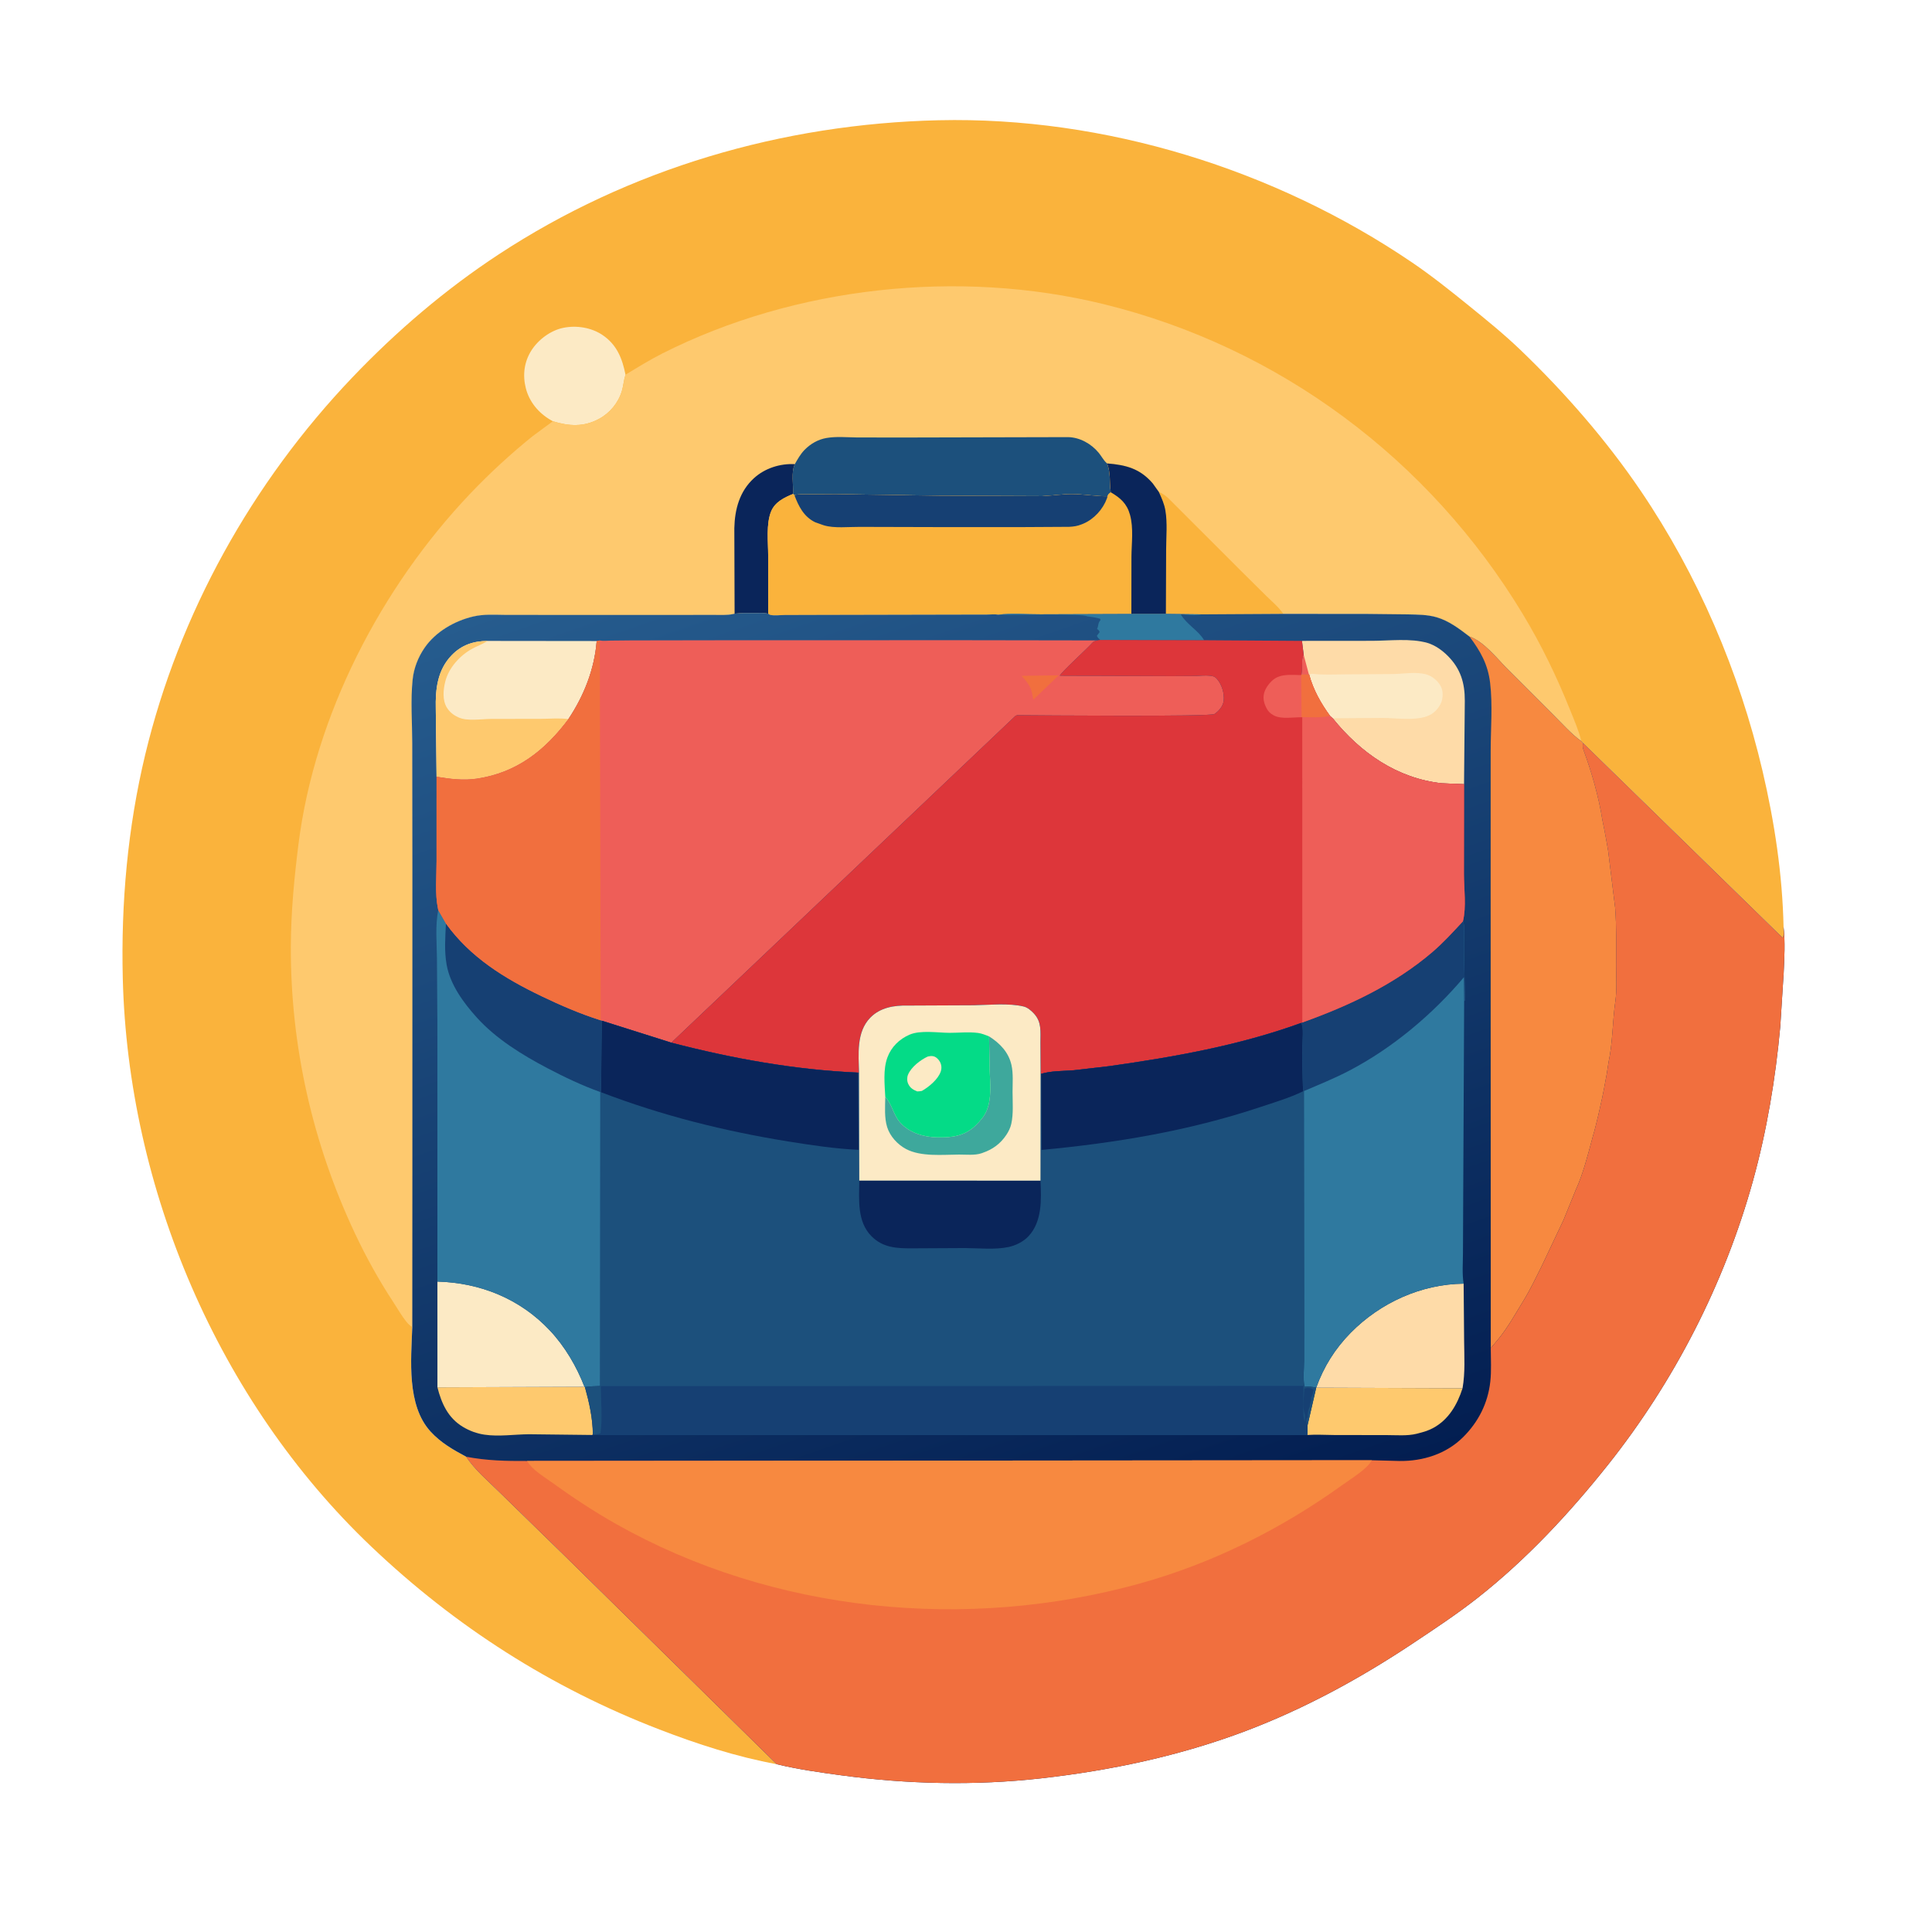 <?xml version="1.0" encoding="utf-8" ?>
<svg xmlns="http://www.w3.org/2000/svg" xmlns:xlink="http://www.w3.org/1999/xlink" width="26" height="26">
	<path fill="#FAB33C" transform="scale(0.025 0.025)" d="M418.108 949.683C396.451 945.68 375.514 938.909 354.989 930.997C296.569 908.476 245.128 875.596 199.771 832.442C117.443 754.11 68.867 639.748 66.088 526.5C65.098 486.149 68.728 445.536 78.16 406.25C96.395 330.292 135.727 259.749 189.554 203.286C213.275 178.403 239.589 155.892 268.342 137.005C338.8 90.725 421.166 66.671 505.238 64.731C594.661 62.668 686.205 91.124 760.024 141.216C770.613 148.402 780.858 156.588 790.801 164.644C800.297 172.339 809.714 179.967 818.539 188.442C842.321 211.28 864.592 236.8 883.122 264.1C914.022 309.626 936.27 361.597 948.798 415.102C955.233 442.583 959.484 470.679 960.095 498.926C959.947 500.566 960.563 503.577 959.616 504.815L852.118 399.94L851.269 399.031C845.769 395.095 840.963 389.597 836.164 384.819L811.175 359.823C805.558 354.158 798.66 345.25 791.006 342.645C785.514 338.473 780.047 334.226 773.314 332.268C768.323 330.817 763.053 330.853 757.895 330.719L735.662 330.474L690.805 330.443L646.902 330.701L627.603 330.48L609.018 330.513L560.132 330.684C552.788 330.711 544.639 330.053 537.389 330.867C535.484 330.524 532.911 330.835 530.948 330.831L515.635 330.846L440.84 331.008L422.432 331.059C420.171 331.059 416.926 331.483 414.75 331.017C414.158 330.891 413.961 330.691 413.527 330.37C411.194 329.793 408.652 330.005 406.26 330.005C402.659 330.004 399.015 329.869 395.438 330.342L394.529 330.554C391.299 331.248 387.441 330.997 384.122 331.003L367.373 331.016L292.089 331.014L271.75 330.99C265.904 330.938 260.43 330.525 254.661 331.881C244.663 334.231 234.507 340.082 228.575 348.679C225.112 353.696 222.769 359.647 222.131 365.721C220.96 376.874 221.883 388.782 221.91 400.018L221.99 466.98L221.98 629.907L221.934 714.383C221.304 731.97 218.828 756.458 231.78 770.615C237.324 776.673 243.813 780.33 250.931 784.161C255.548 791.21 262.742 797.217 268.714 803.136L304.587 838.122L418.108 949.683Z"/>
	<path fill="#FCEAC5" transform="scale(0.025 0.025)" d="M297.619 226.768L296.427 226.091C289.934 222.321 284.92 216.35 283.05 208.98C281.275 201.983 282.113 194.906 285.992 188.742C289.676 182.889 296.327 177.886 303.195 176.475C310.263 175.024 318.256 176.259 324.307 180.321C332.001 185.485 334.972 192.89 336.708 201.712L336.578 202.124C335.741 204.845 335.568 207.697 334.75 210.438C332.821 216.898 328.312 222.331 322.384 225.516C314.147 229.942 306.252 229.424 297.619 226.768Z"/>
	<path fill="#FEC96E" transform="scale(0.025 0.025)" d="M336.708 201.712C343.251 197.738 349.801 193.676 356.639 190.223C428.04 154.177 516.295 144.684 593.943 163.682C688.642 186.851 769.446 247.235 819.75 330.608C829.585 346.907 837.961 364.131 845.034 381.795C847.293 387.436 849.813 393.122 851.269 399.031C845.769 395.095 840.963 389.597 836.164 384.819L811.175 359.823C805.558 354.158 798.66 345.25 791.006 342.645C785.514 338.473 780.047 334.226 773.314 332.268C768.323 330.817 763.053 330.853 757.895 330.719L735.662 330.474L690.805 330.443L646.902 330.701L627.603 330.48L609.018 330.513L560.132 330.684C552.788 330.711 544.639 330.053 537.389 330.867C535.484 330.524 532.911 330.835 530.948 330.831L515.635 330.846L440.84 331.008L422.432 331.059C420.171 331.059 416.926 331.483 414.75 331.017C414.158 330.891 413.961 330.691 413.527 330.37C411.194 329.793 408.652 330.005 406.26 330.005C402.659 330.004 399.015 329.869 395.438 330.342L394.529 330.554C391.299 331.248 387.441 330.997 384.122 331.003L367.373 331.016L292.089 331.014L271.75 330.99C265.904 330.938 260.43 330.525 254.661 331.881C244.663 334.231 234.507 340.082 228.575 348.679C225.112 353.696 222.769 359.647 222.131 365.721C220.96 376.874 221.883 388.782 221.91 400.018L221.99 466.98L221.98 629.907L221.934 714.383C220.597 713.556 219.626 712.591 218.645 711.36C216.068 708.123 213.983 704.373 211.71 700.918C203.995 689.189 197.132 676.796 191.142 664.099C168.289 615.66 156.356 563.081 156.559 509.461C156.63 490.906 158.355 472.78 160.668 454.406C169.413 384.956 205.138 316.186 253.1 265.75C263.466 254.85 275.096 244.127 286.829 234.706L297.619 226.768C306.252 229.424 314.147 229.942 322.384 225.516C328.312 222.331 332.821 216.898 334.75 210.438C335.568 207.697 335.741 204.845 336.578 202.124L336.708 201.712Z"/>
	<path fill="#0A255A" transform="scale(0.025 0.025)" d="M395.438 330.342L395.289 284.304C395.524 274.176 398.095 264.469 405.869 257.392C411.754 252.034 419.955 249.427 427.846 249.858C425.783 254.343 427.134 260.985 426.918 265.894C422.182 267.812 417.198 270.211 415.114 275.25C412.315 282.019 413.513 291.85 413.509 299.114L413.527 330.37C411.194 329.793 408.652 330.005 406.26 330.005C402.659 330.004 399.015 329.869 395.438 330.342Z"/>
	<path fill="#FAB33C" transform="scale(0.025 0.025)" d="M623.805 264.823C625.824 265.619 627.372 266.774 628.953 268.231L667.62 306.888L681.801 320.945C684.903 323.983 688.341 326.822 690.805 330.443L646.902 330.701L627.603 330.48L627.735 295.617C627.775 288.773 628.475 281.531 627.331 274.762C626.733 271.219 625.298 268.053 623.805 264.823Z"/>
	<path fill="#1C507C" transform="scale(0.025 0.025)" d="M427.846 249.858C429.344 247.193 430.948 244.352 433.102 242.16C436.33 238.876 440.37 236.543 444.937 235.765C450.299 234.85 455.866 235.431 461.278 235.483L486.126 235.516L574.771 235.306C581.18 235.347 587.422 238.856 591.448 243.75C592.847 245.451 593.963 247.637 595.563 249.124L595.976 249.464C597.971 254.631 597.157 259.678 597.939 265.01C596.969 265.823 596.559 265.896 596.201 267.15C589.704 267.183 583.331 265.959 576.76 265.981C571.441 266 566.276 266.85 561 267.065L505.68 266.839L449.973 265.99L435.75 266.087C433.046 266.169 430.271 265.883 427.62 266.496L426.918 265.894C427.134 260.985 425.783 254.343 427.846 249.858Z"/>
	<path fill="#FAB33C" transform="scale(0.025 0.025)" d="M595.976 249.464C606.134 250.279 613.703 252.236 620.547 260.259L623.805 264.823C625.298 268.053 626.733 271.219 627.331 274.762C628.475 281.531 627.775 288.773 627.735 295.617L627.603 330.48L609.018 330.513L560.132 330.684C552.788 330.711 544.639 330.053 537.389 330.867C535.484 330.524 532.911 330.835 530.948 330.831L515.635 330.846L440.84 331.008L422.432 331.059C420.171 331.059 416.926 331.483 414.75 331.017C414.158 330.891 413.961 330.691 413.527 330.37L413.509 299.114C413.513 291.85 412.315 282.019 415.114 275.25C417.198 270.211 422.182 267.812 426.918 265.894L427.62 266.496C430.271 265.883 433.046 266.169 435.75 266.087L449.973 265.99L505.68 266.839L561 267.065C566.276 266.85 571.441 266 576.76 265.981C583.331 265.959 589.704 267.183 596.201 267.15C596.559 265.896 596.969 265.823 597.939 265.01C597.157 259.678 597.971 254.631 595.976 249.464Z"/>
	<path fill="#0A255A" transform="scale(0.025 0.025)" d="M595.976 249.464C606.134 250.279 613.703 252.236 620.547 260.259L623.805 264.823C625.298 268.053 626.733 271.219 627.331 274.762C628.475 281.531 627.775 288.773 627.735 295.617L627.603 330.48L609.018 330.513L609.06 299.806C609.111 292.448 610.272 284.285 608.287 277.116C606.621 271.098 603.159 268.041 597.939 265.01C597.157 259.678 597.971 254.631 595.976 249.464Z"/>
	<path fill="#164073" transform="scale(0.025 0.025)" d="M427.62 266.496C430.271 265.883 433.046 266.169 435.75 266.087L449.973 265.99L505.68 266.839L561 267.065C566.276 266.85 571.441 266 576.76 265.981C583.331 265.959 589.704 267.183 596.201 267.15L595.873 268.258C593.752 274.127 588.879 279.5 583.081 281.93L582.28 282.25C579.998 283.176 577.998 283.472 575.546 283.592L551.579 283.729L507.403 283.739L462.752 283.623C456.954 283.571 448.94 284.484 443.488 282.779L442.75 282.533L438.794 281.124C432.721 278.197 429.854 272.505 427.62 266.496Z"/>
	<defs>
		<linearGradient id="gradient_0" gradientUnits="userSpaceOnUse" x1="610.026" y1="838.635" x2="414.033" y2="276.601">
			<stop offset="0" stop-color="#031E51"/>
			<stop offset="1" stop-color="#265C8E"/>
		</linearGradient>
	</defs>
	<path fill="url(#gradient_0)" transform="scale(0.025 0.025)" d="M395.438 330.342C399.015 329.869 402.659 330.004 406.26 330.005C408.652 330.005 411.194 329.793 413.527 330.37C413.961 330.691 414.158 330.891 414.75 331.017C416.926 331.483 420.171 331.059 422.432 331.059L440.84 331.008L515.635 330.846L530.948 330.831C532.911 330.835 535.484 330.524 537.389 330.867C544.639 330.053 552.788 330.711 560.132 330.684L609.018 330.513L627.603 330.48L646.902 330.701L690.805 330.443L735.662 330.474L757.895 330.719C763.053 330.853 768.323 330.817 773.314 332.268C780.047 334.226 785.514 338.473 791.006 342.645C798.66 345.25 805.558 354.158 811.175 359.823L836.164 384.819C840.963 389.597 845.769 395.095 851.269 399.031L852.118 399.94L959.616 504.815C960.563 503.577 959.947 500.566 960.095 498.926C961.021 507.042 960.541 515.692 960.155 523.843L958.329 552.579C955.797 580.368 951.116 608.584 943.658 635.505C928.29 690.98 901.318 743.603 865.465 788.657C844.855 814.557 821.567 839.563 795.5 860.066C784.27 868.899 772.382 876.75 760.496 884.662C732.279 903.443 702.262 919.807 670.524 931.812C635.204 945.172 597.952 953.071 560.497 957.284C524.942 961.283 488.508 960.455 453.068 955.683C441.299 954.099 429.664 952.463 418.108 949.683L304.587 838.122L268.714 803.136C262.742 797.217 255.548 791.21 250.931 784.161C243.813 780.33 237.324 776.673 231.78 770.615C218.828 756.458 221.304 731.97 221.934 714.383L221.98 629.907L221.99 466.98L221.91 400.018C221.883 388.782 220.96 376.874 222.131 365.721C222.769 359.647 225.112 353.696 228.575 348.679C234.507 340.082 244.663 334.231 254.661 331.881C260.43 330.525 265.904 330.938 271.75 330.99L292.089 331.014L367.373 331.016L384.122 331.003C387.441 330.997 391.299 331.248 394.529 330.554L395.438 330.342Z"/>
	<path fill="#2F799F" transform="scale(0.025 0.025)" d="M627.603 330.48L646.902 330.701L646.285 330.839C643.162 331.481 638.821 330.927 635.59 330.671C638.899 336.329 644.962 339.188 648.195 344.642L592.272 344.49C591.456 343.762 590.866 343.272 590.441 342.25L591.954 340.25C591.496 339.279 591.749 339.546 591.015 338.902L590.523 338.5C590.939 337.705 590.824 338.05 591.017 337.209C591.257 336.157 591.355 335.169 592.004 334.271L592.369 333.878L592.25 333.075C589.882 332.422 587.69 332.047 585.25 331.802C583.482 330.108 543.474 331.226 537.389 330.867C544.639 330.053 552.788 330.711 560.132 330.684L609.018 330.513L627.603 330.48Z"/>
	<path fill="#FEC96E" transform="scale(0.025 0.025)" d="M708.516 747.002L787.29 747.302C784.475 756.115 779.73 764.351 771.25 768.815C768.792 770.11 766.181 770.883 763.5 771.561L762.593 771.801C757.511 773.065 751.661 772.514 746.44 772.515L718.386 772.479C713.494 772.458 708.575 772.118 703.693 772.459C703.913 770.772 703.838 769.024 703.842 767.322L708.516 747.002Z"/>
	<path fill="#FEC96E" transform="scale(0.025 0.025)" d="M235.471 746.808L314.626 746.5L314.86 746.651C317.195 755.066 319.051 763.349 319.137 772.11L318.9 772.454L284.756 772.062C276.99 772.113 268.535 773.432 260.793 772.282C256.644 771.667 252.823 770.256 249.235 768.113C241.185 763.304 237.679 755.5 235.471 746.808Z"/>
	<path fill="#FEDBA8" transform="scale(0.025 0.025)" d="M708.516 747.002C712.57 735.687 718.675 725.957 727.133 717.383C743.064 701.232 765.076 691.228 787.874 690.999L788.141 721.839C788.209 730.497 788.783 738.704 787.29 747.302L708.516 747.002Z"/>
	<path fill="#FCEAC5" transform="scale(0.025 0.025)" d="M235.459 689.869C258.622 690.511 280.012 699.174 296.005 716.201C304.129 724.851 310.338 735.483 314.626 746.5L235.471 746.808L235.459 689.869Z"/>
	<path fill="#FCEAC5" transform="scale(0.025 0.025)" d="M262.505 345.008L321.199 345.076C320.053 360.118 314.324 374.602 305.975 387.079C293.289 404.032 278.143 415.92 256.695 419.148C249.423 420.243 242.174 419.305 235.003 418.113L234.584 381.594C234.326 371 235.467 360.619 243.189 352.666C248.559 347.135 254.934 345.058 262.505 345.008Z"/>
	<path fill="#FEC96E" transform="scale(0.025 0.025)" d="M235.003 418.113L234.584 381.594C234.326 371 235.467 360.619 243.189 352.666C248.559 347.135 254.934 345.058 262.505 345.008L262.065 345.28C259.448 346.879 256.585 347.867 253.919 349.362C247.423 353.004 241.521 359.565 239.685 366.9C238.579 371.317 238.054 376.927 240.588 380.977C242.008 383.245 244.089 384.933 246.5 386.018L247.068 386.285C251.621 388.28 259.147 387.053 264.154 386.998L290.978 386.954C295.922 386.944 301.077 386.442 305.975 387.079C293.289 404.032 278.143 415.92 256.695 419.148C249.423 420.243 242.174 419.305 235.003 418.113Z"/>
	<path fill="#FEDBA8" transform="scale(0.025 0.025)" d="M700.854 344.991L738.604 344.959C747.914 344.937 759.487 343.465 768.455 346.106C772.483 347.293 776.295 350.03 779.237 352.955C786.197 359.876 788.541 367.533 788.506 377.25L788.095 422.132L776.126 421.644C751.978 419.025 732.237 405.129 717.385 386.646L715.988 385.383C711.042 378.603 706.998 371.436 704.77 363.316L704.587 363.073C703.221 362.996 702.022 363 700.664 363.158C701.307 359.785 700.38 355.656 701.78 352.514L700.854 344.991Z"/>
	<path fill="#EE5E58" transform="scale(0.025 0.025)" d="M701.78 352.514L704.587 363.073C703.221 362.996 702.022 363 700.664 363.158C701.307 359.785 700.38 355.656 701.78 352.514Z"/>
	<path fill="#FCEAC5" transform="scale(0.025 0.025)" d="M704.77 363.316C705.526 362.904 705.717 362.621 706.593 362.723C712.367 363.392 718.421 363.03 724.234 363.013L750.128 362.838C755.741 362.703 762.343 361.5 767.789 363.044C770.543 363.825 772.889 365.662 774.618 367.916C776.538 370.419 776.885 373.193 776.359 376.25C775.812 379.429 773.287 382.686 770.61 384.371C764.061 388.493 751.866 386.484 744.364 386.465L717.385 386.646L715.988 385.383C711.042 378.603 706.998 371.436 704.77 363.316Z"/>
	<path fill="#2F799F" transform="scale(0.025 0.025)" d="M787.511 495.923C788.417 497.993 788.128 500.225 788.117 502.446L788.068 512.672L788.607 538.429L788.158 538.871L787.664 641.518L787.518 674.363C787.511 679.719 787.004 685.741 787.874 690.999C765.076 691.228 743.064 701.232 727.133 717.383C718.675 725.957 712.57 735.687 708.516 747.002C706.446 746.477 704.252 746.424 702.128 746.259C701.429 742.033 701.954 736.963 701.956 732.655L701.964 701.27L701.875 587.339L701.52 587.414C700.898 579.257 701.029 571.088 701.038 562.914C701.041 559.555 701.815 553.643 700.475 550.641L701.032 550.4C726.144 541.414 750.639 529.95 771.069 512.471C776.915 507.47 782.281 501.567 787.511 495.923Z"/>
	<path fill="#164073" transform="scale(0.025 0.025)" d="M787.511 495.923C788.417 497.993 788.128 500.225 788.117 502.446L788.068 512.672L788.607 538.429L788.158 538.871L788.036 526.045C771.071 546.118 749.722 564.05 726.438 576.264C718.487 580.434 710.124 583.816 701.875 587.339L701.52 587.414C700.898 579.257 701.029 571.088 701.038 562.914C701.041 559.555 701.815 553.643 700.475 550.641L701.032 550.4C726.144 541.414 750.639 529.95 771.069 512.471C776.915 507.47 782.281 501.567 787.511 495.923Z"/>
	<path fill="#2F799F" transform="scale(0.025 0.025)" d="M235.93 489.926L240.055 497.135C253.171 515.383 271.611 526.683 291.536 536.258C301.859 541.219 312.432 545.763 323.359 549.238L324.01 549.471L323.52 587.934L323.17 587.864L323.085 746.099C320.384 746.243 317.523 746.203 314.86 746.651L314.626 746.5C310.338 735.483 304.129 724.851 296.005 716.201C280.012 699.174 258.622 690.511 235.459 689.869L235.444 550.329L235.208 515.85C235.124 507.582 234.215 497.97 235.93 489.926Z"/>
	<path fill="#164073" transform="scale(0.025 0.025)" d="M240.055 497.135C253.171 515.383 271.611 526.683 291.536 536.258C301.859 541.219 312.432 545.763 323.359 549.238L324.01 549.471L323.52 587.934L323.17 587.864C313.515 584.412 303.841 579.819 294.773 575.053C281.023 567.828 267.018 559.223 256.523 547.574C249.428 539.699 242.34 530.007 240.427 519.35C239.113 512.031 239.681 504.513 240.055 497.135Z"/>
	<path fill="#F78940" transform="scale(0.025 0.025)" d="M791.006 342.645C798.66 345.25 805.558 354.158 811.175 359.823L836.164 384.819C840.963 389.597 845.769 395.095 851.269 399.031L852.118 399.94L852.07 400.392C851.943 401.723 851.952 402.474 852.424 403.75C856.803 415.584 860.632 429.061 862.589 441.497L863.596 446.495L864.616 451.929L865.65 457.882L869.433 488.586C870.246 499.035 869.973 509.613 869.974 520.088C869.974 526.242 870.43 532.893 869.555 538.96C867.99 549.798 868.198 560.954 865.893 571.75L864.889 578.25L863.41 586.25L862.396 591.25L860.391 600.25C859.392 604.101 858.607 607.949 857.413 611.75L857.092 613.03C854.685 621.881 852.144 632.024 848.319 640.334L841.624 656.803L830.109 681.106C826.896 687.602 823.685 694.333 819.89 700.5C815.748 707.232 811.809 714.337 806.84 720.5L802.478 725.701L802.422 476.812L802.433 404.25C802.45 392.178 803.556 379.458 802.119 367.494C800.931 357.6 796.92 350.494 791.006 342.645Z"/>
	<path fill="#EE5E58" transform="scale(0.025 0.025)" d="M322.867 344.767C324.655 345.14 326.829 344.874 328.665 344.842L340.089 344.728L387.806 344.651L517.143 344.619L590.515 344.733C589.296 345.156 588.687 345.18 587.833 346.202C585.902 348.512 570.609 362.438 570.536 363.729L630.66 363.971L643.267 363.894C645.876 363.82 648.755 363.466 651.338 363.741C652.802 363.896 653.854 364.124 654.897 365.25C657.674 368.247 659.19 373.227 658.71 377.235C658.36 380.153 656.115 382.751 653.737 384.359C651.493 385.876 558.595 385.079 547.578 384.98L546.677 385.292L361.373 561.275L324.01 549.471L323.359 549.238C312.432 545.763 301.859 541.219 291.536 536.258C271.611 526.683 253.171 515.383 240.055 497.135L235.93 489.926L235.745 489.031C234.072 481.103 234.998 471.657 234.996 463.547L235.003 418.113C242.174 419.305 249.423 420.243 256.695 419.148C278.143 415.92 293.289 404.032 305.975 387.079C314.324 374.602 320.053 360.118 321.199 345.076L322.867 344.767Z"/>
	<path fill="#F16F3E" transform="scale(0.025 0.025)" d="M549.928 363.808L569.899 363.538L556.253 376.634L555.583 373.25C554.801 369.316 552.563 366.671 549.928 363.808Z"/>
	<path fill="#F16F3E" transform="scale(0.025 0.025)" d="M321.199 345.076L322.867 344.767L323.359 549.238C312.432 545.763 301.859 541.219 291.536 536.258C271.611 526.683 253.171 515.383 240.055 497.135L235.93 489.926L235.745 489.031C234.072 481.103 234.998 471.657 234.996 463.547L235.003 418.113C242.174 419.305 249.423 420.243 256.695 419.148C278.143 415.92 293.289 404.032 305.975 387.079C314.324 374.602 320.053 360.118 321.199 345.076Z"/>
	<path fill="#DD363A" transform="scale(0.025 0.025)" d="M592.272 344.49L648.195 344.642L700.854 344.991L701.78 352.514C700.38 355.656 701.307 359.785 700.664 363.158C702.022 363 703.221 362.996 704.587 363.073L704.77 363.316C706.998 371.436 711.042 378.603 715.988 385.383L717.385 386.646C732.237 405.129 751.978 419.025 776.126 421.644L788.095 422.132L788.042 470.507C788.052 478.588 789.431 488.058 787.511 495.923C782.281 501.567 776.915 507.47 771.069 512.471C750.639 529.95 726.144 541.414 701.032 550.4L700.475 550.641C666.936 562.81 632.228 568.941 597.032 573.924L578.052 576.119C572.509 576.573 565.689 576.408 560.439 578.053L560.154 578.132L560.055 561.158C560.016 555.352 560.848 550.209 556.555 545.593C555.14 544.072 553.153 542.327 551.076 541.82C543.065 539.862 532.4 541.01 524.171 541.139L488.542 541.302C481.287 541.158 473.865 542.331 468.51 547.79C460.891 555.557 462.186 567.529 462.418 577.495L461.938 577.391C427.984 575.927 394.217 569.8 361.373 561.275L546.677 385.292L547.578 384.98C558.595 385.079 651.493 385.876 653.737 384.359C656.115 382.751 658.36 380.153 658.71 377.235C659.19 373.227 657.674 368.247 654.897 365.25C653.854 364.124 652.802 363.896 651.338 363.741C648.755 363.466 645.876 363.82 643.267 363.894L630.66 363.971L570.536 363.729C570.609 362.438 585.902 348.512 587.833 346.202C588.687 345.18 589.296 345.156 590.515 344.733L592.272 344.49Z"/>
	<path fill="#EE5E58" transform="scale(0.025 0.025)" d="M704.587 363.073L704.77 363.316C706.998 371.436 711.042 378.603 715.988 385.383L717.385 386.646C732.237 405.129 751.978 419.025 776.126 421.644L788.095 422.132L788.042 470.507C788.052 478.588 789.431 488.058 787.511 495.923C782.281 501.567 776.915 507.47 771.069 512.471C750.639 529.95 726.144 541.414 701.032 550.4L701.011 386.108C696.571 386 690.027 387.262 686.017 385.268L685.5 384.992C683.764 384.084 682.658 382.939 681.748 381.185C680.208 378.215 679.592 375.235 680.819 372.028C681.889 369.229 684.669 365.849 687.437 364.598L687.978 364.372C691.436 362.87 696.599 363.322 700.36 363.42L700.664 363.158C702.022 363 703.221 362.996 704.587 363.073Z"/>
	<path fill="#F16F3E" transform="scale(0.025 0.025)" d="M704.587 363.073L704.77 363.316C706.998 371.436 711.042 378.603 715.988 385.383L715.085 385.541C710.449 386.443 705.367 386.038 700.64 386.03L700.408 364.025L700.36 363.42L700.664 363.158C702.022 363 703.221 362.996 704.587 363.073Z"/>
	<path fill="#1C507C" transform="scale(0.025 0.025)" d="M462.418 577.495C462.186 567.529 460.891 555.557 468.51 547.79C473.865 542.331 481.287 541.158 488.542 541.302L524.171 541.139C532.4 541.01 543.065 539.862 551.076 541.82C553.153 542.327 555.14 544.072 556.555 545.593C560.848 550.209 560.016 555.352 560.055 561.158L560.154 578.132L560.439 578.053C565.689 576.408 572.509 576.573 578.052 576.119L597.032 573.924C632.228 568.941 666.936 562.81 700.475 550.641C701.815 553.643 701.041 559.555 701.038 562.914C701.029 571.088 700.898 579.257 701.52 587.414L701.875 587.339L701.964 701.27L701.956 732.655C701.954 736.963 701.429 742.033 702.128 746.259C704.252 746.424 706.446 746.477 708.516 747.002L703.842 767.322C703.838 769.024 703.913 770.772 703.693 772.459L318.9 772.454L319.137 772.11C319.051 763.349 317.195 755.066 314.86 746.651C317.523 746.203 320.384 746.243 323.085 746.099L323.17 587.864L323.52 587.934L324.01 549.471L361.373 561.275C394.217 569.8 427.984 575.927 461.938 577.391L462.418 577.495Z"/>
	<path fill="#0A255A" transform="scale(0.025 0.025)" d="M462.551 635.515L560.096 635.527C560.58 645.624 561.028 657.683 553.574 665.54C550.867 668.393 546.826 670.421 543.006 671.25C535.639 672.848 527.015 671.868 519.5 671.834L490.753 671.983C482.588 672.008 475.267 671.65 469.109 665.449C461.286 657.572 462.462 645.726 462.551 635.515Z"/>
	<path fill="#0A255A" transform="scale(0.025 0.025)" d="M324.01 549.471L361.373 561.275C394.217 569.8 427.984 575.927 461.938 577.391L462.225 618.966C449.59 618.385 436.98 616.483 424.5 614.477C389.996 608.931 356.169 600.482 323.52 587.934L324.01 549.471Z"/>
	<path fill="#0A255A" transform="scale(0.025 0.025)" d="M700.475 550.641C701.815 553.643 701.041 559.555 701.038 562.914C701.029 571.088 700.898 579.257 701.52 587.414C694.106 591.02 685.866 593.457 678.043 596.058C639.802 608.774 600.732 615.255 560.67 619.012L560.482 578.676L560.439 578.053C565.689 576.408 572.509 576.573 578.052 576.119L597.032 573.924C632.228 568.941 666.936 562.81 700.475 550.641Z"/>
	<path fill="#FCEAC5" transform="scale(0.025 0.025)" d="M462.418 577.495C462.186 567.529 460.891 555.557 468.51 547.79C473.865 542.331 481.287 541.158 488.542 541.302L524.171 541.139C532.4 541.01 543.065 539.862 551.076 541.82C553.153 542.327 555.14 544.072 556.555 545.593C560.848 550.209 560.016 555.352 560.055 561.158L560.154 578.132L560.096 635.527L462.551 635.515L462.418 577.495Z"/>
	<path fill="#3EA89C" transform="scale(0.025 0.025)" d="M532.407 557.875C538.18 561.52 542.895 566.342 544.466 573.25C545.508 577.83 545.056 583.165 545.063 587.859C545.072 593.357 545.587 599.622 544.373 604.989C543.89 607.122 542.93 609.064 541.73 610.882C538.582 615.651 534.362 618.728 529 620.571L528.309 620.819C524.677 622.028 520.054 621.491 516.242 621.508C507.364 621.549 495.749 622.781 487.702 618.507C483.177 616.104 479.101 611.68 477.565 606.75C475.97 601.63 476.474 595.75 476.543 590.435C480.078 594.107 480.949 600.173 484.522 604.196C489.56 609.869 497.234 612.099 504.598 612.25C512.428 612.411 519.274 611.559 525.146 605.867C527.554 603.532 529.941 600.802 531.2 597.656C533.794 591.175 533.059 583.34 532.756 576.534L532.407 557.875Z"/>
	<path fill="#04DB87" transform="scale(0.025 0.025)" d="M476.543 590.435C476.207 583.605 475.303 575.749 477.697 569.226C479.771 563.578 484.13 559.327 489.609 556.963C495.564 554.392 504.848 555.967 511.25 555.972C516.328 555.975 521.484 555.388 526.537 556.043C528.533 556.302 530.531 557.168 532.407 557.875L532.756 576.534C533.059 583.34 533.794 591.175 531.2 597.656C529.941 600.802 527.554 603.532 525.146 605.867C519.274 611.559 512.428 612.411 504.598 612.25C497.234 612.099 489.56 609.869 484.522 604.196C480.949 600.173 480.078 594.107 476.543 590.435Z"/>
	<path fill="#FCEAC5" transform="scale(0.025 0.025)" d="M499.392 568.75C500.431 568.514 501.434 568.347 502.495 568.596C503.903 568.927 505.186 570.225 505.894 571.441C506.833 573.053 507.015 574.969 506.423 576.75C505.013 580.988 500.045 585.1 496.243 587.25C495.42 587.454 494.595 587.458 493.75 587.512C491.558 586.637 489.927 585.67 488.894 583.448C488.197 581.948 488.163 580.04 488.789 578.513C490.483 574.379 495.498 570.549 499.392 568.75Z"/>
	<path fill="#164073" transform="scale(0.025 0.025)" d="M319.137 772.11C320.505 772.06 322.027 772.196 323.25 771.512C324.375 763.508 323.458 754.299 323.418 746.161L701.639 746.055L701.566 759.322C701.643 761.238 701.569 763.402 702.362 765.175C702.44 763.862 702.729 762.114 702.251 760.88C701.109 757.94 701.984 750.734 702.136 747.463L702.678 747.285C704.592 746.807 705.681 747.199 707.25 748.245C706.776 749.206 706.913 748.742 706.755 749.75C706.628 750.556 706.541 750.982 706.112 751.703L705.755 752.25C705.842 752.969 705.981 753.567 705.718 754.267C705.501 754.845 705.221 755.378 705.125 756.003C704.993 756.862 705.17 757.307 704.681 758.094C704.088 759.045 703.835 761.822 704 763L703.255 763.75C703.157 765.029 703.506 766.106 703.842 767.322C703.838 769.024 703.913 770.772 703.693 772.459L318.9 772.454L319.137 772.11Z"/>
	<path fill="#F16F3E" transform="scale(0.025 0.025)" d="M802.478 725.701L806.84 720.5C811.809 714.337 815.748 707.232 819.89 700.5C823.685 694.333 826.896 687.602 830.109 681.106L841.624 656.803L848.319 640.334C852.144 632.024 854.685 621.881 857.092 613.03L857.413 611.75C858.607 607.949 859.392 604.101 860.391 600.25L862.396 591.25L863.41 586.25L864.889 578.25L865.893 571.75C868.198 560.954 867.99 549.798 869.555 538.96C870.43 532.893 869.974 526.242 869.974 520.088C869.973 509.613 870.246 499.035 869.433 488.586L865.65 457.882L864.616 451.929L863.596 446.495L862.589 441.497C860.632 429.061 856.803 415.584 852.424 403.75C851.952 402.474 851.943 401.723 852.07 400.392L852.118 399.94L959.616 504.815C960.563 503.577 959.947 500.566 960.095 498.926C961.021 507.042 960.541 515.692 960.155 523.843L958.329 552.579C955.797 580.368 951.116 608.584 943.658 635.505C928.29 690.98 901.318 743.603 865.465 788.657C844.855 814.557 821.567 839.563 795.5 860.066C784.27 868.899 772.382 876.75 760.496 884.662C732.279 903.443 702.262 919.807 670.524 931.812C635.204 945.172 597.952 953.071 560.497 957.284C524.942 961.283 488.508 960.455 453.068 955.683C441.299 954.099 429.664 952.463 418.108 949.683L304.587 838.122L268.714 803.136C262.742 797.217 255.548 791.21 250.931 784.161C262.147 786.296 272.336 786.507 283.681 786.451L738.494 786.059L753.294 786.451C766.008 786.617 778.557 782.653 787.659 773.558C795.89 765.333 800.923 755.34 802.231 743.757C802.89 737.915 802.507 731.587 802.478 725.701Z"/>
	<path fill="#F78940" transform="scale(0.025 0.025)" d="M283.681 786.451L738.494 786.059C735.743 790.924 727.495 795.841 722.858 799.183C689.982 822.879 652.934 841.463 613.828 852.335C520.556 878.266 416.333 868.215 331.606 820.351C319.572 813.554 307.849 805.789 296.653 797.699C291.973 794.317 286.836 791.412 283.681 786.451Z"/>
</svg>
